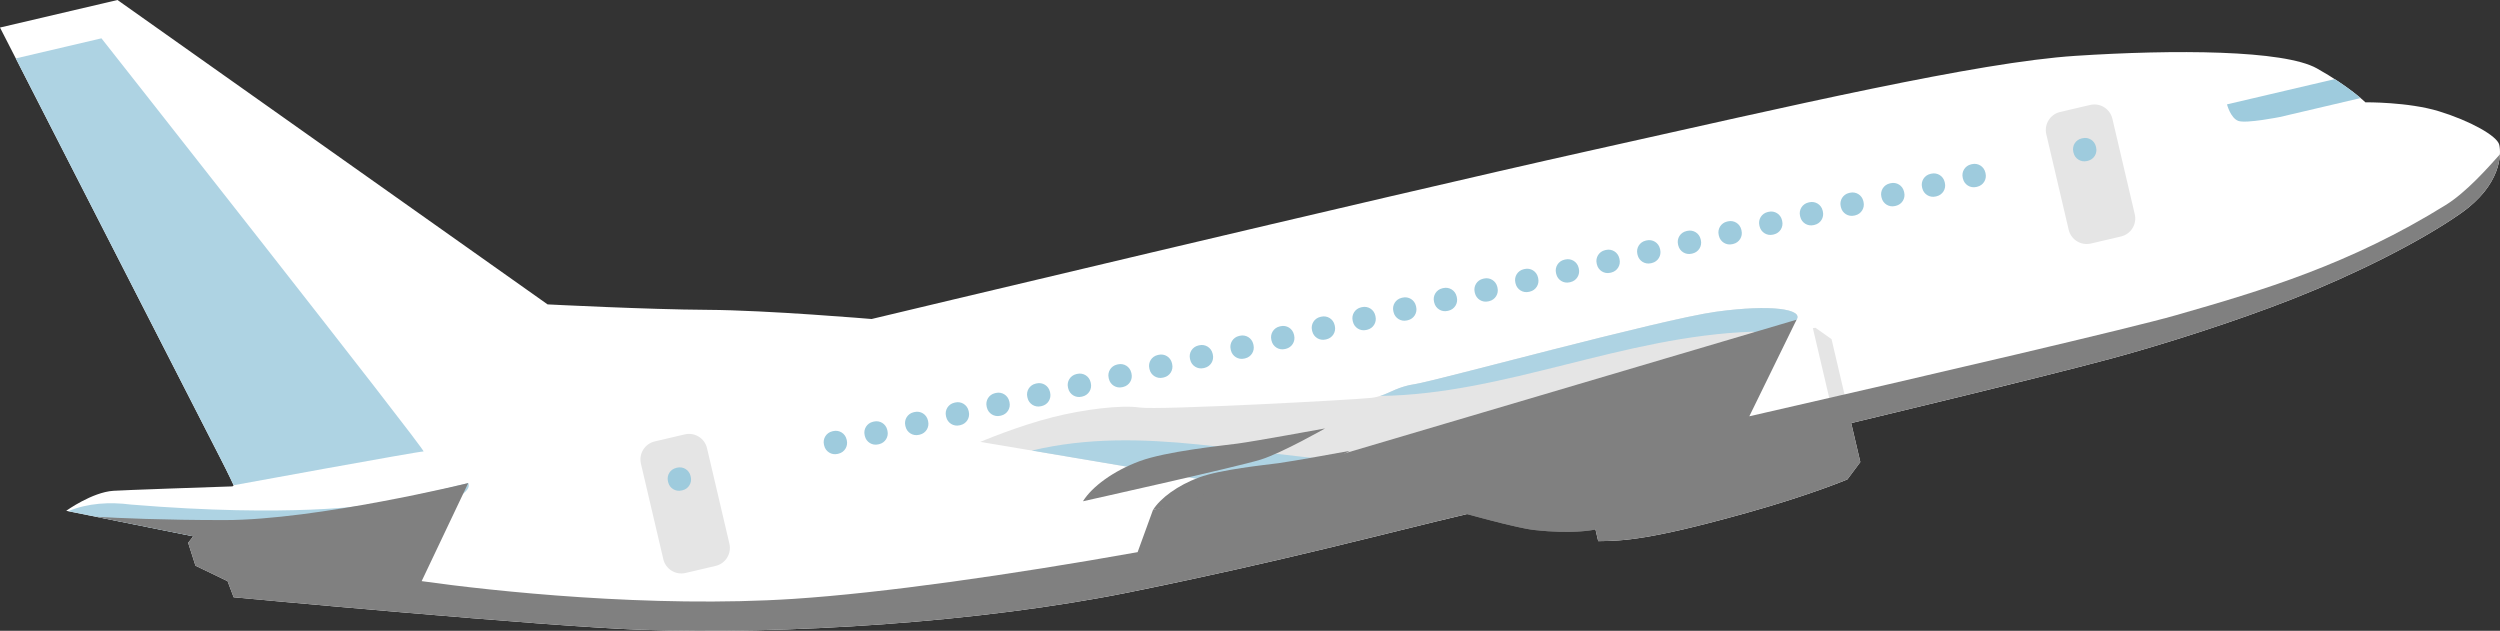 <?xml version="1.0" encoding="utf-8"?>
<!-- Generator: Adobe Illustrator 17.0.0, SVG Export Plug-In . SVG Version: 6.00 Build 0)  -->
<!DOCTYPE svg PUBLIC "-//W3C//DTD SVG 1.1//EN" "http://www.w3.org/Graphics/SVG/1.1/DTD/svg11.dtd">
<svg version="1.1" id="objects" xmlns="http://www.w3.org/2000/svg" xmlns:xlink="http://www.w3.org/1999/xlink" x="0px" y="0px"
	 width="337.736px" height="85.216px" viewBox="0 0 337.736 85.216" enable-background="new 0 0 337.736 85.216"
	 xml:space="preserve">
<rect x="0" y="0" width="337.736" height="85.216" fill="#333333" stroke="none"/>
<g>
	<path fill="#FFFFFF" d="M117.748,43.096c0,0,69.217-16.548,96.76-22.683S267.08,8.412,280.4,7.543
		c13.321-0.869,28.149-0.802,32.599,1.696s6.549,4.583,6.549,4.583s5.78-0.067,9.944,1.211s7.86,3.31,8.146,4.531
		c0.286,1.221,0.301,5.404-5.232,9.277s-14.423,8.291-22.705,11.553c-7.716,3.039-17.651,6.199-24.465,8.038
		c-10.291,2.777-35.682,8.848-35.682,8.848s-31.46,7.455-51.405,12.171c-11.289,2.669-24.76,6.328-45.354,10.511
		c-20.594,4.184-46.625,5.778-66.425,5.106c-12.541-0.425-54.803-4.381-54.803-4.381l-0.82-2.175l-4.339-2.093l-0.988-3.09
		l6.142-7.775c0,0-0.663-1.455-1.846-3.753C28.533,59.502,0,3.721,0,3.721L15.872,0l58.102,41.121c0,0,13.526,0.693,21.586,0.736
		S117.748,43.096,117.748,43.096z"/>
	<path fill="#808080" d="M212.596,58.658c0,0-3.631,1.489-7.509,3.988c-2.466,1.589-8.025,6.496-8.025,6.496
		s7.698,2.173,10.154,2.45c5.557,0.626,8.395-0.076,8.395-0.076L212.596,58.658z"/>
	<path fill="#FFFFFF" d="M236.082,45.826c-3.117,0.61-11.312,3.256-15.676,5.245c-3.966,1.808-7.804,4.582-8.471,5.073l3.976,16.962
		c3.372-0.037,6.967-0.155,20.111-3.84c8.604-2.412,13.555-4.506,13.555-4.506l0.092-0.123l-4.76-20.304
		C243.581,44.541,238.753,45.304,236.082,45.826z"/>
	<path fill="#E5E5E5" d="M247.432,45.822l-2.173-1.543c0,0-0.128,0.02-0.35,0.054l4.76,20.304l1.654-2.218L247.432,45.822z"/>
	<path fill="#E5E5E5" d="M242.708,43.186c0.943-1.409-3.391-2.103-10.878-1.073c-7.487,1.031-37.895,9.366-40.695,9.781
		c-2.801,0.415-3.731,1.599-5.845,1.853c-2.114,0.254-28.827,1.686-31.331,1.307s-7.562,0.254-11.692,1.292
		c-4.79,1.203-9.84,3.353-9.84,3.353s37.114,6.193,39.443,6.854c2.329,0.662,8.696,2.067,14.877,0.618s17.237-4.765,19.877-5.867
		c2.64-1.102,20.646-7.738,23.408-9.351S240.026,47.196,242.708,43.186z"/>
	<path fill="#AED3E3" d="M184.422,62.404c-15.229-0.669-29.969-5.123-45.027-1.536c10.866,1.828,30.789,5.207,32.476,5.686
		c2.329,0.662,8.696,2.067,14.877,0.618s17.237-4.765,19.877-5.867c2.41-1.006,17.626-6.624,22.356-8.822
		C214.575,58.194,199.768,63.345,184.422,62.404z"/>
	<path fill="#AED3E3" d="M231.831,42.114c-7.487,1.031-37.895,9.366-40.695,9.781c-2.23,0.33-3.275,1.147-4.675,1.595
		c16.914-0.221,32.776-8.102,50.35-8.68c0.957,0.227,2.714,0.268,2.826,1.484c1.244-0.961,2.332-2.001,3.072-3.108
		C243.651,41.777,239.317,41.083,231.831,42.114z"/>
	<path fill="#808080" d="M146.302,67.718c1.227-1.978,4.11-4.103,7.665-5.42c3.556-1.316,10.867-2.064,13.21-2.372
		c2.343-0.308,11.836-2.05,11.836-2.05s-5.752,3.28-8.674,4.207C167.417,63.01,146.302,67.718,146.302,67.718z"/>
	<path fill="#808080" d="M155.757,68.903c0.997-1.607,3.339-3.334,6.228-4.403c2.889-1.07,8.829-1.677,10.733-1.927
		c1.904-0.25,9.617-1.666,9.617-1.666s-4.673,2.665-7.048,3.418C172.913,65.077,155.757,68.903,155.757,68.903z"/>
	<path fill="#E5E5E5" d="M286.532,31.947l-4.06,0.952c-1.344,0.315-2.689-0.519-3.005-1.863l-3.024-12.902
		c-0.315-1.344,0.519-2.689,1.863-3.005l4.06-0.952c1.344-0.315,2.689,0.519,3.005,1.863l3.024,12.902
		C288.711,30.287,287.876,31.632,286.532,31.947z"/>
	<path fill="#9ECBDD" d="M318.907,13.248c-0.652-0.555-1.812-1.471-3.502-2.56l-14.55,3.411c0,0,0.471,1.848,1.528,2.235
		c1.057,0.386,5.633-0.532,5.633-0.532L318.907,13.248z"/>
	<path fill="#FFFFFF" d="M8.944,69.005c0,0,3.516-2.515,6.371-2.701c2.854-0.186,40.002-1.408,42.169-1.433
		c2.168-0.025,4.228-0.508,5.022-0.211c0.794,0.297,1.467,1.105-0.204,2.221c-1.67,1.116-8.849,4.49-16.565,5.574
		c-7.716,1.084-13.478,1.228-13.478,1.228L8.944,69.005z"/>
	<path fill="#AED3E3" d="M50.037,68.185c0,0-10.609,1.776-32.354-0.022c-2.85-0.368-5.823-0.208-8.47,0.895l23.046,4.624
		c0,0,5.763-0.143,13.478-1.228c7.716-1.084,14.895-4.458,16.565-5.574c0.996-0.665,1.156-1.22,0.957-1.623
		C54.926,67.344,50.037,68.185,50.037,68.185z"/>
	<path fill="#9ECBDD" d="M113.283,61.29l-0.138,0.032c-0.805,0.189-1.61-0.311-1.799-1.115l-0.032-0.138
		c-0.189-0.805,0.311-1.61,1.116-1.799l0.138-0.032c0.805-0.189,1.61,0.311,1.799,1.115l0.032,0.138
		C114.587,60.296,114.088,61.101,113.283,61.29z"/>
	<path fill="#9ECBDD" d="M118.777,60.002l-0.138,0.032c-0.805,0.189-1.61-0.311-1.799-1.115l-0.032-0.138
		c-0.189-0.805,0.311-1.61,1.115-1.799l0.138-0.032c0.805-0.189,1.61,0.311,1.799,1.115l0.032,0.138
		C120.081,59.008,119.582,59.813,118.777,60.002z"/>
	<path fill="#9ECBDD" d="M124.271,58.714l-0.138,0.032c-0.805,0.189-1.61-0.311-1.799-1.115l-0.032-0.138
		c-0.189-0.805,0.311-1.61,1.115-1.799l0.138-0.032c0.805-0.189,1.61,0.311,1.799,1.115l0.032,0.138
		C125.575,57.72,125.076,58.525,124.271,58.714z"/>
	<path fill="#9ECBDD" d="M129.766,57.426l-0.138,0.032c-0.805,0.189-1.61-0.311-1.799-1.115l-0.032-0.138
		c-0.189-0.805,0.311-1.61,1.115-1.799l0.138-0.032c0.805-0.189,1.61,0.311,1.799,1.115l0.032,0.138
		C131.07,56.432,130.57,57.237,129.766,57.426z"/>
	<path fill="#9ECBDD" d="M135.26,56.138l-0.138,0.032c-0.805,0.189-1.61-0.311-1.799-1.115l-0.032-0.138
		c-0.189-0.805,0.311-1.61,1.115-1.799l0.138-0.032c0.805-0.189,1.61,0.311,1.799,1.115l0.032,0.138
		C136.564,55.144,136.064,55.949,135.26,56.138z"/>
	<path fill="#9ECBDD" d="M140.754,54.85l-0.138,0.032c-0.805,0.189-1.61-0.311-1.799-1.115l-0.032-0.138
		c-0.189-0.805,0.311-1.61,1.115-1.799l0.138-0.032c0.805-0.189,1.61,0.311,1.799,1.115l0.032,0.138
		C142.058,53.856,141.559,54.661,140.754,54.85z"/>
	<path fill="#9ECBDD" d="M146.248,53.562l-0.138,0.032c-0.805,0.189-1.61-0.311-1.799-1.116l-0.032-0.138
		c-0.189-0.805,0.311-1.61,1.116-1.799l0.138-0.032c0.805-0.189,1.61,0.311,1.799,1.116l0.032,0.138
		C147.552,52.568,147.053,53.373,146.248,53.562z"/>
	<path fill="#9ECBDD" d="M151.743,52.274l-0.138,0.032c-0.805,0.189-1.61-0.311-1.799-1.115l-0.032-0.138
		c-0.189-0.805,0.311-1.61,1.116-1.799l0.138-0.032c0.805-0.189,1.61,0.311,1.799,1.115l0.032,0.138
		C153.047,51.28,152.547,52.086,151.743,52.274z"/>
	<path fill="#9ECBDD" d="M157.237,50.986l-0.138,0.032c-0.805,0.189-1.61-0.311-1.799-1.115l-0.032-0.138
		c-0.189-0.805,0.311-1.61,1.116-1.799l0.138-0.032c0.805-0.189,1.61,0.311,1.799,1.115l0.032,0.138
		C158.541,49.992,158.041,50.798,157.237,50.986z"/>
	<path fill="#9ECBDD" d="M162.731,49.698l-0.138,0.032c-0.805,0.189-1.61-0.311-1.799-1.115l-0.032-0.138
		c-0.189-0.805,0.311-1.61,1.115-1.799l0.138-0.032c0.805-0.189,1.61,0.311,1.799,1.115l0.032,0.138
		C164.035,48.704,163.536,49.51,162.731,49.698z"/>
	<path fill="#9ECBDD" d="M168.225,48.41l-0.138,0.032c-0.805,0.189-1.61-0.311-1.799-1.115l-0.032-0.138
		c-0.189-0.805,0.311-1.61,1.115-1.799l0.138-0.032c0.805-0.189,1.61,0.311,1.799,1.115l0.032,0.138
		C169.529,47.416,169.03,48.222,168.225,48.41z"/>
	<path fill="#9ECBDD" d="M173.719,47.122l-0.138,0.032c-0.805,0.189-1.61-0.311-1.799-1.115l-0.032-0.138
		c-0.189-0.805,0.311-1.61,1.115-1.799l0.138-0.032c0.805-0.189,1.61,0.311,1.799,1.115l0.032,0.138
		C175.024,46.128,174.524,46.934,173.719,47.122z"/>
	<path fill="#9ECBDD" d="M179.214,45.834l-0.138,0.032c-0.805,0.189-1.61-0.311-1.799-1.115l-0.032-0.138
		c-0.189-0.805,0.311-1.61,1.115-1.799l0.138-0.032c0.805-0.189,1.61,0.311,1.799,1.115l0.032,0.138
		C180.518,44.84,180.018,45.646,179.214,45.834z"/>
	<path fill="#9ECBDD" d="M184.708,44.546l-0.138,0.032c-0.805,0.189-1.61-0.311-1.799-1.115l-0.032-0.138
		c-0.189-0.805,0.311-1.61,1.115-1.799l0.138-0.032c0.805-0.189,1.61,0.311,1.799,1.115l0.032,0.138
		C186.012,43.552,185.513,44.358,184.708,44.546z"/>
	<path fill="#9ECBDD" d="M190.202,43.258l-0.138,0.032c-0.805,0.189-1.61-0.311-1.799-1.115l-0.032-0.138
		c-0.189-0.805,0.311-1.61,1.115-1.799l0.138-0.032c0.805-0.189,1.61,0.311,1.799,1.115l0.032,0.138
		C191.506,42.264,191.007,43.07,190.202,43.258z"/>
	<path fill="#9ECBDD" d="M195.696,41.97l-0.138,0.032c-0.805,0.189-1.61-0.311-1.799-1.115l-0.032-0.138
		c-0.189-0.805,0.311-1.61,1.115-1.799l0.138-0.032c0.805-0.189,1.61,0.311,1.799,1.115l0.032,0.138
		C197.001,40.977,196.501,41.782,195.696,41.97z"/>
	<path fill="#9ECBDD" d="M201.191,40.682l-0.138,0.032c-0.805,0.189-1.61-0.311-1.799-1.115l-0.032-0.138
		c-0.189-0.805,0.311-1.61,1.115-1.799l0.138-0.032c0.805-0.189,1.61,0.311,1.799,1.115l0.032,0.138
		C202.495,39.689,201.995,40.494,201.191,40.682z"/>
	<path fill="#9ECBDD" d="M206.685,39.394l-0.138,0.032c-0.805,0.189-1.61-0.311-1.799-1.115l-0.032-0.138
		c-0.189-0.805,0.311-1.61,1.116-1.799l0.138-0.032c0.805-0.189,1.61,0.311,1.799,1.115l0.032,0.138
		C207.989,38.401,207.49,39.206,206.685,39.394z"/>
	<path fill="#9ECBDD" d="M212.179,38.107l-0.138,0.032c-0.805,0.189-1.61-0.311-1.799-1.115l-0.032-0.138
		c-0.189-0.805,0.311-1.61,1.116-1.799l0.138-0.032c0.805-0.189,1.61,0.311,1.799,1.115l0.032,0.138
		C213.483,37.113,212.984,37.918,212.179,38.107z"/>
	<path fill="#9ECBDD" d="M217.673,36.819l-0.138,0.032c-0.805,0.189-1.61-0.311-1.799-1.115l-0.032-0.138
		c-0.189-0.805,0.311-1.61,1.116-1.799l0.138-0.032c0.805-0.189,1.61,0.311,1.799,1.115l0.032,0.138
		C218.978,35.825,218.478,36.63,217.673,36.819z"/>
	<path fill="#9ECBDD" d="M223.168,35.531l-0.138,0.032c-0.805,0.189-1.61-0.311-1.799-1.115l-0.032-0.138
		c-0.189-0.805,0.311-1.61,1.115-1.799l0.138-0.032c0.805-0.189,1.61,0.311,1.799,1.115l0.032,0.138
		C224.472,34.537,223.972,35.342,223.168,35.531z"/>
	<path fill="#9ECBDD" d="M228.662,34.243l-0.138,0.032c-0.805,0.189-1.61-0.311-1.799-1.116l-0.032-0.138
		c-0.189-0.805,0.311-1.61,1.115-1.799l0.138-0.032c0.805-0.189,1.61,0.311,1.799,1.115l0.032,0.138
		C229.966,33.249,229.467,34.054,228.662,34.243z"/>
	<path fill="#9ECBDD" d="M234.156,32.955l-0.138,0.032c-0.805,0.189-1.61-0.311-1.799-1.115l-0.032-0.138
		c-0.189-0.805,0.311-1.61,1.115-1.799l0.138-0.032c0.805-0.189,1.61,0.311,1.799,1.115l0.032,0.138
		C235.46,31.961,234.961,32.766,234.156,32.955z"/>
	<path fill="#9ECBDD" d="M239.65,31.667l-0.138,0.032c-0.805,0.189-1.61-0.311-1.799-1.115l-0.032-0.138
		c-0.189-0.805,0.311-1.61,1.115-1.799l0.138-0.032c0.805-0.189,1.61,0.311,1.799,1.115l0.032,0.138
		C240.955,30.673,240.455,31.478,239.65,31.667z"/>
	<path fill="#9ECBDD" d="M245.145,30.379l-0.138,0.032c-0.805,0.189-1.61-0.311-1.799-1.115l-0.032-0.138
		c-0.189-0.805,0.311-1.61,1.115-1.799l0.138-0.032c0.805-0.189,1.61,0.311,1.799,1.115l0.032,0.138
		C246.449,29.385,245.949,30.19,245.145,30.379z"/>
	<path fill="#9ECBDD" d="M250.639,29.091l-0.138,0.032c-0.805,0.189-1.61-0.311-1.799-1.115l-0.032-0.138
		c-0.189-0.805,0.311-1.61,1.115-1.799l0.138-0.032c0.805-0.189,1.61,0.311,1.799,1.115l0.032,0.138
		C251.943,28.097,251.444,28.902,250.639,29.091z"/>
	<path fill="#9ECBDD" d="M256.133,27.803l-0.138,0.032c-0.805,0.189-1.61-0.311-1.799-1.115l-0.032-0.138
		c-0.189-0.805,0.311-1.61,1.115-1.799l0.138-0.032c0.805-0.189,1.61,0.311,1.799,1.115l0.032,0.138
		C257.437,26.809,256.938,27.614,256.133,27.803z"/>
	<path fill="#9ECBDD" d="M261.627,26.515l-0.138,0.032c-0.805,0.189-1.61-0.311-1.799-1.115l-0.032-0.138
		c-0.189-0.805,0.311-1.61,1.115-1.799l0.138-0.032c0.805-0.189,1.61,0.311,1.799,1.115l0.032,0.138
		C262.932,25.521,262.432,26.326,261.627,26.515z"/>
	<path fill="#9ECBDD" d="M267.122,25.227l-0.138,0.032c-0.805,0.189-1.61-0.311-1.799-1.115l-0.032-0.138
		c-0.189-0.805,0.311-1.61,1.116-1.799l0.138-0.032c0.805-0.189,1.61,0.311,1.799,1.115l0.032,0.138
		C268.426,24.233,267.926,25.038,267.122,25.227z"/>
	<path fill="#9ECBDD" d="M282.061,21.725l-0.138,0.032c-0.805,0.189-1.61-0.311-1.799-1.115l-0.032-0.138
		c-0.189-0.805,0.311-1.61,1.115-1.799l0.138-0.032c0.805-0.189,1.61,0.311,1.799,1.115l0.032,0.138
		C283.365,20.731,282.865,21.536,282.061,21.725z"/>
	<path fill="#E5E5E5" d="M96.675,76.453l-4.06,0.952c-1.344,0.315-2.689-0.519-3.005-1.863L86.586,62.64
		c-0.315-1.344,0.519-2.689,1.863-3.005l4.06-0.952c1.344-0.315,2.689,0.519,3.005,1.863l3.024,12.902
		C98.854,74.793,98.02,76.138,96.675,76.453z"/>
	<path fill="#9ECBDD" d="M92.204,66.231l-0.138,0.032c-0.805,0.189-1.61-0.311-1.799-1.116l-0.032-0.138
		c-0.189-0.805,0.311-1.61,1.116-1.799l0.138-0.032c0.805-0.189,1.61,0.311,1.799,1.115l0.032,0.138
		C93.508,65.237,93.009,66.043,92.204,66.231z"/>
	<path fill="#AED3E3" d="M13.705,5.177L2.133,7.89C8.776,20.876,28.73,59.886,29.716,61.801c1.183,2.299,1.846,3.753,1.846,3.753
		s25.163-4.611,25.657-4.565S13.705,5.177,13.705,5.177z"/>
</g>
<path fill="#808080" d="M337.724,20.853c-1.614,1.802-4.522,5.107-7.326,6.847c-12.949,8.032-24.786,11.551-36.481,14.896
	c-5.914,1.692-32.336,7.874-57.595,13.644l6.384-13.051l-86.952,25.717l-2.068,5.687c-17.352,3.089-34.431,5.518-46.428,6.307
	c-19.25,1.266-40.819-1.054-50.294-2.392l6.293-13.248c0,0-20.448,5-32.913,5c-8.309,0-14.318-0.27-17.403-0.45l13.17,2.642
	l-0.695,0.88l0.988,3.09l4.339,2.093l0.82,2.175c0,0,42.261,3.955,54.803,4.381c19.8,0.672,45.831-0.923,66.425-5.106
	c20.594-4.184,34.065-7.842,45.354-10.511c0.004-0.001,0.009-0.002,0.013-0.003c2.216,0.608,7.171,1.933,9.053,2.144
	c5.089,0.573,7.889,0.034,8.327-0.061l0.369,1.575c3.372-0.037,6.967-0.155,20.111-3.84c8.604-2.412,13.555-4.506,13.555-4.506
	l0.092-0.123l1.654-2.218l-1.235-5.268c3.694-0.885,25.735-6.18,35.148-8.72c6.814-1.839,16.749-4.999,24.465-8.038
	c8.282-3.262,17.173-7.68,22.705-11.553C336.655,25.867,337.63,22.71,337.724,20.853z"/>
</svg>
